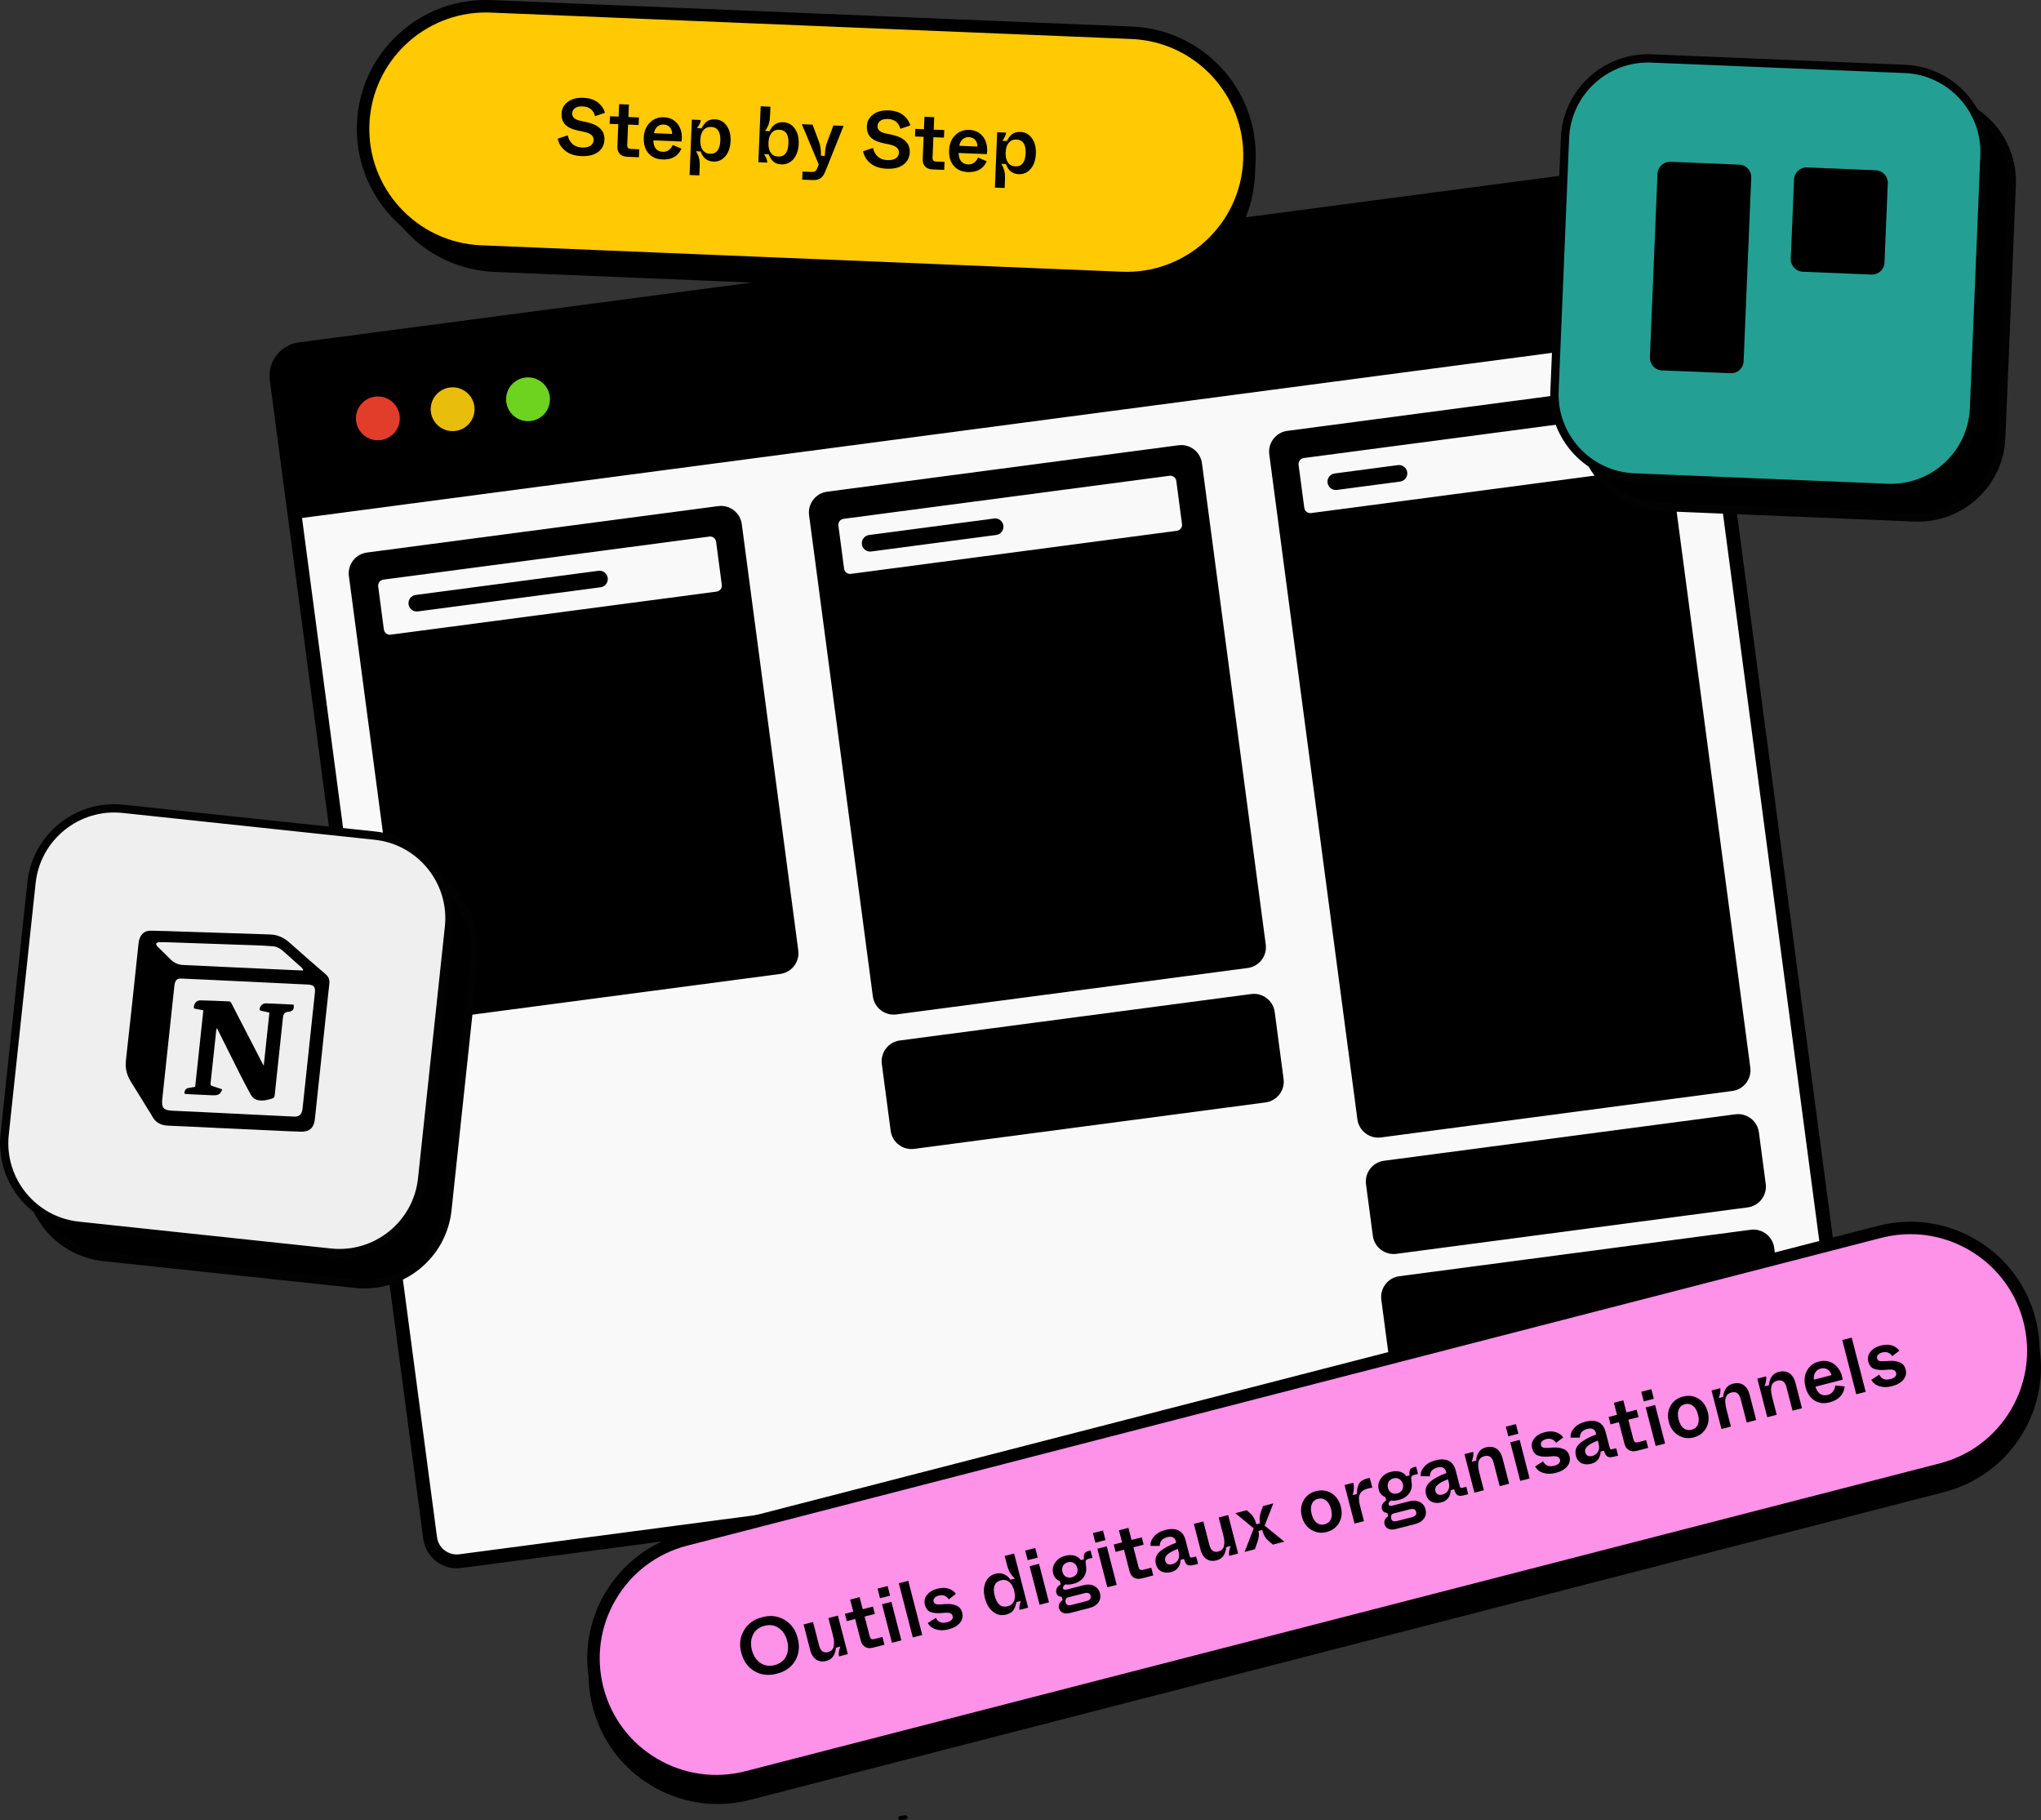 <svg width="443" height="395" viewBox="0 0 443 395" fill="none" xmlns="http://www.w3.org/2000/svg">
<rect x="0" y="0" width="443" height="395" fill="#333333" stroke="none"/>
<g clip-path="url(#clip0_193_412)">
<path d="M359.73 36.84L65.07 75.787C61.879 76.209 59.634 79.134 60.056 82.321L93.388 333.786C93.81 336.973 96.74 339.214 99.931 338.792L394.591 299.845C397.783 299.424 400.027 296.498 399.605 293.311L366.273 41.846C365.851 38.659 362.921 36.418 359.73 36.84Z" fill="#F9F9F9"/>
<path d="M99.136 340.355C95.514 340.355 92.356 337.67 91.869 333.991L58.562 82.525C58.306 80.585 58.821 78.663 60.012 77.11C61.203 75.558 62.929 74.56 64.872 74.305L359.531 35.383C363.54 34.858 367.233 37.681 367.763 41.685L401.073 293.15C401.602 297.154 398.772 300.842 394.766 301.371L100.104 340.292C99.779 340.335 99.457 340.355 99.139 340.355H99.136ZM360.496 38.324C360.307 38.324 360.117 38.336 359.925 38.36L65.263 77.284C64.117 77.435 63.101 78.023 62.397 78.939C61.693 79.855 61.389 80.991 61.543 82.132L94.853 333.598C95.165 335.958 97.346 337.631 99.707 337.313L394.369 298.391C396.733 298.079 398.402 295.905 398.089 293.544L364.779 42.078C364.491 39.91 362.629 38.324 360.493 38.324H360.496Z" fill="black"/>
<path d="M64.063 112.608L370.283 72.158L366.274 41.88C366.274 41.88 369.17 35.513 352.273 37.744C342.276 39.066 246.596 51.686 168.041 61.589C113.855 68.418 66.286 74.425 65.052 75.684C59.142 81.724 59.347 79.297 60.607 88.806L64.063 112.608Z" fill="black"/>
<path d="M82.013 95.548C84.643 95.548 86.774 93.42 86.774 90.794C86.774 88.168 84.643 86.04 82.013 86.04C79.384 86.04 77.252 88.168 77.252 90.794C77.252 93.42 79.384 95.548 82.013 95.548Z" fill="#E23C2B"/>
<path d="M98.243 93.563C100.872 93.563 103.004 91.434 103.004 88.809C103.004 86.183 100.872 84.054 98.243 84.054C95.613 84.054 93.481 86.183 93.481 88.809C93.481 91.434 95.613 93.563 98.243 93.563Z" fill="#E8BD0C"/>
<path d="M114.61 91.404C117.24 91.404 119.371 89.275 119.371 86.649C119.371 84.023 117.24 81.895 114.61 81.895C111.981 81.895 109.849 84.023 109.849 86.649C109.849 89.275 111.981 91.404 114.61 91.404Z" fill="#6DD31E"/>
<path d="M255.776 96.632L179.529 106.71C177.036 107.039 175.282 109.325 175.612 111.814L189.454 216.24C189.784 218.73 192.072 220.481 194.566 220.151L270.813 210.073C273.306 209.744 275.059 207.458 274.729 204.968L260.888 100.543C260.558 98.053 258.269 96.302 255.776 96.632Z" fill="black"/>
<path d="M271.564 215.728L195.317 225.806C192.824 226.136 191.07 228.421 191.4 230.911L193.323 245.417C193.653 247.907 195.942 249.658 198.435 249.328L274.682 239.25C277.175 238.921 278.929 236.635 278.599 234.146L276.676 219.639C276.346 217.15 274.057 215.399 271.564 215.728Z" fill="black"/>
<path d="M376.658 241.829L300.411 251.908C297.918 252.237 296.164 254.522 296.494 257.012L297.976 268.195C298.306 270.685 300.595 272.436 303.088 272.107L379.335 262.029C381.828 261.699 383.582 259.414 383.252 256.924L381.77 245.741C381.44 243.251 379.151 241.5 376.658 241.829Z" fill="black"/>
<path d="M379.979 266.887L303.732 276.965C301.238 277.295 299.485 279.58 299.815 282.07L301.297 293.253C301.627 295.743 303.916 297.494 306.409 297.164L382.656 287.086C385.149 286.757 386.903 284.471 386.573 281.982L385.09 270.798C384.76 268.309 382.472 266.558 379.979 266.887Z" fill="black"/>
<path d="M355.661 83.429L279.414 93.507C276.921 93.837 275.167 96.122 275.497 98.612L294.627 242.936C294.957 245.425 297.246 247.176 299.739 246.847L375.986 236.769C378.48 236.439 380.233 234.154 379.903 231.664L360.773 87.34C360.443 84.851 358.154 83.1 355.661 83.429Z" fill="black"/>
<path d="M253.653 101.742L182.91 111.092C181.367 111.296 180.281 112.71 180.486 114.251L181.724 123.598C181.929 125.138 183.345 126.222 184.888 126.018L255.631 116.668C257.174 116.464 258.259 115.049 258.055 113.508L256.816 104.162C256.612 102.621 255.196 101.538 253.653 101.742Z" fill="#F9F9F9"/>
<path d="M184.502 127.559C183.558 127.559 182.644 127.253 181.883 126.667C180.965 125.967 180.379 124.949 180.225 123.808L178.989 114.464C178.839 113.32 179.143 112.187 179.843 111.271C180.544 110.355 181.564 109.77 182.707 109.616L253.447 100.273C254.593 100.123 255.727 100.423 256.644 101.126C257.562 101.826 258.148 102.844 258.302 103.985L259.538 113.329C259.688 114.473 259.384 115.605 258.684 116.521C257.983 117.437 256.963 118.023 255.82 118.176L185.08 127.52C184.887 127.544 184.695 127.559 184.502 127.559ZM254.019 103.24C253.962 103.24 253.901 103.243 253.844 103.252L183.104 112.596C182.755 112.641 182.445 112.821 182.232 113.097C182.018 113.377 181.925 113.722 181.973 114.068L183.209 123.411C183.254 123.76 183.435 124.069 183.714 124.282C183.994 124.495 184.337 124.589 184.686 124.541L255.426 115.197C255.775 115.152 256.085 114.972 256.298 114.695C256.512 114.416 256.605 114.071 256.557 113.725L255.318 104.381C255.273 104.033 255.092 103.724 254.813 103.51C254.581 103.333 254.301 103.24 254.016 103.24H254.019Z" fill="black"/>
<path d="M353.539 88.539L282.796 97.889C281.253 98.093 280.168 99.508 280.372 101.049L281.611 110.395C281.815 111.936 283.231 113.019 284.774 112.815L355.517 103.465C357.06 103.261 358.145 101.847 357.941 100.306L356.702 90.959C356.498 89.419 355.082 88.335 353.539 88.539Z" fill="#F9F9F9"/>
<path d="M284.396 114.365C282.261 114.365 280.399 112.782 280.113 110.614L278.877 101.27C278.564 98.909 280.234 96.738 282.595 96.425L353.335 87.082C355.699 86.769 357.877 88.436 358.189 90.797L359.426 100.141C359.738 102.501 358.069 104.673 355.708 104.985L284.968 114.329C284.775 114.353 284.586 114.365 284.396 114.365ZM353.903 90.046C353.846 90.046 353.789 90.049 353.729 90.058L282.989 99.402C282.27 99.498 281.761 100.159 281.858 100.876L283.097 110.22C283.193 110.938 283.855 111.446 284.574 111.349L355.314 102.006C356.033 101.91 356.541 101.249 356.445 100.531L355.209 91.187C355.122 90.527 354.556 90.046 353.906 90.046H353.903Z" fill="black"/>
<path d="M155.892 109.835L79.645 119.913C77.151 120.243 75.398 122.528 75.728 125.018L87.991 217.534C88.321 220.023 90.609 221.774 93.103 221.445L169.35 211.367C171.843 211.037 173.596 208.752 173.266 206.262L161.004 113.746C160.674 111.257 158.385 109.506 155.892 109.835Z" fill="black"/>
<path d="M153.77 114.941L83.027 124.292C81.484 124.496 80.398 125.91 80.603 127.451L81.842 136.797C82.046 138.338 83.462 139.422 85.005 139.218L155.748 129.867C157.291 129.664 158.376 128.249 158.172 126.708L156.933 117.362C156.729 115.821 155.313 114.738 153.77 114.941Z" fill="#F9F9F9"/>
<path d="M84.624 140.753C82.488 140.753 80.626 139.17 80.341 137.002L79.105 127.658C78.792 125.297 80.461 123.126 82.822 122.814L153.562 113.47C155.927 113.158 158.104 114.824 158.414 117.182L159.653 126.526C159.966 128.887 158.297 131.058 155.936 131.37L85.195 140.714C85.003 140.738 84.813 140.75 84.627 140.75L84.624 140.753ZM154.131 116.434C154.074 116.434 154.017 116.437 153.957 116.446L83.216 125.79C82.497 125.886 81.989 126.547 82.085 127.265L83.321 136.608C83.418 137.326 84.079 137.834 84.798 137.738L155.539 128.394C156.257 128.298 156.766 127.637 156.669 126.919L155.433 117.576C155.346 116.915 154.781 116.434 154.131 116.434Z" fill="black"/>
<path d="M196.548 393.946C196.169 393.997 195.79 394.045 195.414 394.096C195.351 394.096 195.294 394.108 195.24 394.135C195.183 394.153 195.135 394.183 195.096 394.228C195.017 394.306 194.957 394.435 194.963 394.547C194.969 394.658 195.005 394.784 195.096 394.865C195.177 394.94 195.3 395.012 195.414 394.997C195.793 394.946 196.172 394.898 196.548 394.847C196.612 394.847 196.669 394.835 196.723 394.808C196.78 394.79 196.828 394.76 196.867 394.715C196.945 394.637 197.006 394.507 197 394.396C196.993 394.285 196.957 394.159 196.867 394.078C196.786 394.003 196.663 393.931 196.548 393.946Z" fill="black"/>
<path d="M129.883 123.876L90.227 129.118C89.239 129.249 88.543 130.154 88.674 131.141C88.805 132.128 89.712 132.822 90.7 132.691L130.356 127.449C131.344 127.319 132.039 126.413 131.908 125.426C131.778 124.44 130.871 123.746 129.883 123.876Z" fill="black"/>
<path d="M215.756 112.526L188.623 116.112C187.635 116.243 186.94 117.149 187.071 118.135C187.202 119.122 188.109 119.816 189.097 119.685L216.23 116.099C217.218 115.968 217.913 115.063 217.782 114.076C217.651 113.089 216.744 112.395 215.756 112.526Z" fill="black"/>
<path d="M303.413 100.939L289.698 102.752C288.71 102.882 288.015 103.788 288.145 104.775C288.276 105.761 289.183 106.455 290.171 106.325L303.887 104.512C304.875 104.381 305.57 103.475 305.439 102.489C305.308 101.502 304.401 100.808 303.413 100.939Z" fill="black"/>
<path d="M419.355 21.383L364.362 19.11C354.404 18.698 345.997 26.426 345.585 36.37L343.309 91.286C342.897 101.23 350.635 109.625 360.593 110.036L415.586 112.309C425.544 112.721 433.951 104.993 434.363 95.049L436.639 40.133C437.051 30.189 429.313 21.794 419.355 21.383Z" fill="black"/>
<path d="M415.555 113.187L360.563 110.917C350.123 110.487 341.981 101.654 342.414 91.229L344.688 36.315C345.118 25.89 353.964 17.759 364.404 18.192L419.396 20.462C429.835 20.892 437.977 29.725 437.544 40.15L435.27 95.065C434.84 105.49 425.995 113.62 415.555 113.187ZM364.325 19.991C354.881 19.6 346.878 26.956 346.487 36.39L344.213 91.304C343.822 100.735 351.188 108.727 360.635 109.118L415.627 111.388C425.071 111.779 433.075 104.423 433.466 94.99L435.74 40.075C436.131 30.644 428.765 22.652 419.318 22.261L364.325 19.991Z" fill="#020202"/>
<path d="M413.447 14.975L358.454 12.702C348.496 12.291 340.089 20.018 339.677 29.962L337.401 84.878C336.989 94.822 344.727 103.217 354.685 103.629L409.679 105.902C419.637 106.313 428.043 98.585 428.456 88.641L430.732 33.726C431.144 23.782 423.405 15.387 413.447 14.975Z" fill="#23A093"/>
<path d="M409.648 106.781L354.656 104.511C344.216 104.081 336.074 95.248 336.507 84.823L338.781 29.908C339.211 19.483 348.057 11.353 358.496 11.786L413.489 14.056C423.928 14.486 432.07 23.319 431.637 33.744L429.363 88.658C428.933 99.083 420.087 107.214 409.648 106.781ZM358.418 13.585C348.974 13.194 340.971 20.549 340.58 29.983L338.306 84.898C337.915 94.329 345.281 102.321 354.728 102.712L409.72 104.982C419.164 105.373 427.168 98.017 427.559 88.583L429.832 33.669C430.223 24.238 422.858 16.246 413.41 15.855L358.418 13.585Z" fill="#020202"/>
<path d="M377.506 35.729L362.588 35.112C361.09 35.05 359.826 36.213 359.764 37.709L358.112 77.56C358.05 79.056 359.214 80.319 360.712 80.38L375.63 80.997C377.128 81.059 378.392 79.896 378.454 78.4L380.106 38.549C380.168 37.053 379.004 35.791 377.506 35.729Z" fill="black"/>
<path d="M407.144 36.953L392.227 36.337C390.729 36.275 389.464 37.437 389.402 38.933L388.689 56.15C388.627 57.646 389.791 58.909 391.289 58.971L406.206 59.588C407.704 59.65 408.969 58.487 409.031 56.991L409.745 39.774C409.807 38.278 408.642 37.015 407.144 36.953Z" fill="black"/>
<path d="M86.917 188.124L32.186 182.303C22.276 181.249 13.386 188.417 12.33 198.313L6.501 252.967C5.445 262.864 12.623 271.741 22.534 272.795L77.264 278.617C87.175 279.671 96.065 272.503 97.12 262.606L102.95 207.952C104.006 198.056 96.828 189.178 86.917 188.124Z" fill="black"/>
<path d="M77.15 279.515L22.419 273.691C12.031 272.586 4.478 263.245 5.585 252.871L11.417 198.218C12.524 187.844 21.878 180.302 32.266 181.408L86.997 187.231C97.385 188.337 104.938 197.677 103.831 208.051L97.999 262.705C96.892 273.078 87.538 280.62 77.15 279.515ZM32.077 183.201C22.678 182.2 14.214 189.024 13.213 198.41L7.381 253.064C6.379 262.449 13.213 270.901 22.612 271.901L77.342 277.725C86.741 278.725 95.205 271.901 96.206 262.515L102.038 207.862C103.04 198.476 96.206 190.024 86.807 189.024L32.077 183.201Z" fill="#020202"/>
<path d="M81.438 181.351L26.707 175.53C16.796 174.475 7.906 181.644 6.851 191.54L1.021 246.194C-0.035 256.09 7.144 264.968 17.054 266.022L71.785 271.843C81.695 272.897 90.585 265.729 91.641 255.833L97.471 201.179C98.526 191.282 91.348 182.405 81.438 181.351Z" fill="#EFEFEF"/>
<path d="M71.673 272.742L16.942 266.918C6.554 265.813 -0.999 256.472 0.108 246.099L5.94 191.445C7.047 181.071 16.401 173.53 26.789 174.635L81.52 180.459C91.908 181.564 99.461 190.904 98.354 201.278L92.522 255.932C91.415 266.306 82.061 273.847 71.673 272.742ZM26.6 176.425C17.201 175.425 8.737 182.249 7.736 191.634L1.901 246.288C0.899 255.674 7.733 264.125 17.132 265.125L71.862 270.949C81.261 271.949 89.725 265.125 90.726 255.74L96.558 201.086C97.56 191.7 90.726 183.249 81.327 182.249L26.597 176.425H26.6Z" fill="#020202"/>
<path d="M69.916 228.138C69.402 232.947 68.891 237.755 68.376 242.567C68.361 242.711 68.346 242.855 68.328 242.999C68.103 244.777 67.152 245.642 65.357 245.597C63.363 245.549 61.371 245.438 59.38 245.348C55.332 245.165 51.284 244.978 47.233 244.789C43.65 244.621 40.068 244.429 36.483 244.291C34.871 244.227 33.686 243.576 32.958 242.116C32.745 241.687 32.456 241.296 32.2 240.885C30.943 238.848 29.698 236.803 28.422 234.779C27.52 233.343 27.135 231.853 27.334 230.117C28.29 221.687 29.159 213.25 30.062 204.813C30.095 204.495 30.149 204.177 30.239 203.87C30.597 202.654 31.451 201.963 32.714 201.981C34.805 202.008 36.895 202.092 38.982 202.158C42.309 202.263 45.638 202.375 48.965 202.483C52.165 202.588 55.362 202.708 58.562 202.795C60.235 202.84 61.615 203.459 62.857 204.582C65.435 206.907 68.07 209.165 70.689 211.439C71.339 212.004 71.583 212.649 71.483 213.526C70.936 218.395 70.431 223.269 69.91 228.144L69.916 228.138ZM67.002 228.072C67.453 223.852 67.904 219.635 68.352 215.415C68.482 214.196 68.1 213.734 66.903 213.673C63.994 213.526 61.086 213.391 58.177 213.253C53.937 213.049 49.693 212.845 45.452 212.643C43.428 212.547 41.404 212.451 39.376 212.367C38.525 212.331 38.128 212.64 37.927 213.46C37.876 213.661 37.855 213.872 37.834 214.079C36.961 222.227 36.092 230.379 35.223 238.527C35.021 240.428 35.475 240.957 37.4 241.047C39.328 241.137 41.256 241.221 43.187 241.314C50.048 241.648 56.911 241.987 63.772 242.323C64.873 242.377 65.423 241.951 65.627 240.873C65.663 240.683 65.678 240.491 65.7 240.299C66.136 236.223 66.569 232.151 67.005 228.075L67.002 228.072ZM65.715 210.616C65.751 210.565 65.784 210.514 65.82 210.463C65.681 210.286 65.564 210.081 65.399 209.931C64.136 208.79 62.866 207.655 61.594 206.522C60.935 205.934 60.199 205.45 59.305 205.369C58.012 205.249 56.71 205.195 55.407 205.15C49.395 204.933 43.383 204.729 37.37 204.525C36.408 204.492 35.442 204.462 34.477 204.474C34.272 204.474 33.96 204.63 33.896 204.792C33.839 204.936 34.008 205.237 34.158 205.387C35.072 206.312 36.035 207.192 36.937 208.129C37.728 208.949 38.649 209.379 39.791 209.427C42.733 209.547 45.675 209.7 48.613 209.838C53.29 210.057 57.967 210.271 62.644 210.487C63.666 210.535 64.692 210.574 65.715 210.619V210.616Z" fill="black"/>
<path d="M42.363 235.863C42.956 230.313 43.542 224.804 44.135 219.263C43.443 219.128 42.766 218.993 42.096 218.863C41.963 217.929 42.595 217.079 43.494 217.097C45.599 217.139 47.708 217.233 49.81 217.332C49.949 217.338 50.123 217.53 50.198 217.677C51.723 220.614 53.236 223.555 54.752 226.495C55.504 227.952 56.253 229.408 57.005 230.865C57.062 230.976 57.128 231.081 57.245 231.286C57.66 227.393 58.063 223.609 58.475 219.764C57.904 219.635 57.317 219.476 56.722 219.374C56.346 219.308 56.28 219.137 56.376 218.806C56.553 218.206 57.08 217.728 57.72 217.749C59.727 217.815 61.733 217.926 63.727 218.019C63.889 219.053 63.567 219.476 62.59 219.572C61.888 219.642 61.499 220.032 61.423 220.741C60.818 226.399 60.211 232.055 59.621 237.713C59.579 238.115 59.426 238.302 59.056 238.413C58.033 238.725 57.017 238.995 55.934 238.737C55.242 238.572 54.746 238.145 54.421 237.554C53.633 236.118 52.872 234.671 52.132 233.211C50.481 229.943 48.854 226.663 47.215 223.39C47.178 223.321 47.136 223.254 47.049 223.113C47.004 223.293 46.959 223.402 46.947 223.513C46.532 227.381 46.126 231.247 45.699 235.112C45.66 235.46 45.774 235.596 46.084 235.692C46.803 235.914 47.509 236.166 48.216 236.407C48.024 237.19 47.545 237.638 46.751 237.689C46.129 237.728 45.5 237.674 44.875 237.647C43.395 237.581 41.918 237.491 40.438 237.437C39.999 237.422 39.954 237.22 40.062 236.884C40.201 236.455 40.459 236.166 40.941 236.106C41.401 236.046 41.858 235.953 42.348 235.869L42.363 235.863Z" fill="black"/>
<path d="M408.303 270.945L149.123 337.735C134.863 341.41 126.286 355.933 129.966 370.173C133.646 384.413 148.189 392.977 162.449 389.303L421.629 322.513C435.889 318.838 444.466 304.316 440.786 290.076C437.106 275.836 422.563 267.271 408.303 270.945Z" fill="black"/>
<path d="M155.74 391.507C150.795 391.507 145.926 390.191 141.556 387.618C135.11 383.821 130.53 377.745 128.659 370.51C126.788 363.275 127.853 355.742 131.655 349.306C135.456 342.869 141.541 338.295 148.789 336.427L407.966 269.634C422.927 265.78 438.239 274.796 442.098 289.733C443.968 296.968 442.904 304.5 439.102 310.937C435.3 317.373 429.216 321.947 421.967 323.816L421.63 322.506L421.967 323.816L162.79 390.609C160.456 391.21 158.089 391.507 155.74 391.507ZM414.962 271.442C412.875 271.442 410.755 271.703 408.64 272.247L149.463 339.04C142.915 340.728 137.42 344.861 133.986 350.675C130.551 356.49 129.591 363.293 131.279 369.831C132.969 376.37 137.108 381.857 142.93 385.287C148.753 388.717 155.569 389.678 162.113 387.99L421.29 321.197C427.838 319.509 433.333 315.379 436.768 309.561C440.203 303.747 441.162 296.944 439.475 290.405C436.533 279.019 426.226 271.442 414.962 271.442Z" fill="black"/>
<path d="M408.003 267.342L148.823 334.131C134.563 337.806 125.986 352.329 129.666 366.569C133.346 380.809 147.889 389.373 162.149 385.699L421.329 318.909C435.589 315.234 444.166 300.712 440.486 286.472C436.806 272.232 422.263 263.667 408.003 267.342Z" fill="#FE91E8"/>
<path d="M155.439 387.903C150.495 387.903 145.625 386.587 141.255 384.013C134.81 380.217 130.229 374.141 128.358 366.906C126.487 359.671 127.552 352.138 131.354 345.702C135.156 339.265 141.24 334.691 148.489 332.823L407.666 266.029C422.626 262.173 437.938 271.192 441.797 286.128C443.668 293.364 442.603 300.896 438.801 307.333C434.999 313.769 428.915 318.343 421.666 320.211L421.329 318.902L421.666 320.211L162.489 387.005C160.155 387.606 157.788 387.903 155.439 387.903ZM414.662 267.837C412.574 267.837 410.454 268.099 408.339 268.642L149.162 335.436C142.615 337.124 137.12 341.256 133.685 347.071C130.25 352.886 129.291 359.689 130.978 366.227C132.668 372.766 136.807 378.253 142.63 381.683C148.452 385.113 155.268 386.071 161.813 384.386L420.99 317.592C427.537 315.904 433.032 311.775 436.467 305.957C439.902 300.142 440.861 293.34 439.174 286.801C436.233 275.415 425.925 267.837 414.662 267.837Z" fill="black"/>
<path d="M160.901 358.694C160.42 356.931 160.609 355.313 161.467 353.838C162.324 352.363 163.653 351.405 165.452 350.967C167.241 350.483 168.859 350.678 170.315 351.558C171.768 352.438 172.712 353.766 173.148 355.541C173.615 357.343 173.437 358.959 172.613 360.382C171.792 361.806 170.46 362.755 168.622 363.23C166.793 363.701 165.166 363.515 163.74 362.668C162.315 361.824 161.367 360.499 160.901 358.697V358.694ZM170.86 356.129C170.532 354.865 169.921 353.922 169.025 353.306C168.132 352.688 167.1 352.531 165.933 352.832C164.766 353.132 163.939 353.769 163.449 354.745C162.958 355.721 162.877 356.838 163.205 358.106C163.527 359.349 164.137 360.277 165.04 360.893C165.939 361.509 166.974 361.668 168.141 361.364C169.308 361.064 170.132 360.427 170.616 359.454C171.1 358.481 171.181 357.373 170.86 356.129Z" fill="black"/>
<path d="M175.858 358.118L174.417 352.54L176.469 352.012L177.783 357.103C178.096 358.313 178.733 358.794 179.699 358.544C180.415 358.358 180.836 357.947 180.956 357.307C181.092 356.676 181.049 355.934 180.83 355.081L179.813 351.15L181.864 350.621L184.027 358.986L182.108 359.481C181.97 358.944 182.066 358.232 182.4 357.346L181.44 357.592C181.302 359.181 180.604 360.136 179.347 360.46C178.496 360.68 177.759 360.581 177.142 360.16C176.526 359.74 176.096 359.058 175.852 358.118H175.858Z" fill="black"/>
<path d="M186.809 355.994L185.612 351.357L183.795 351.826L183.383 350.231L185.2 349.762L184.523 347.143L186.574 346.615L187.251 349.234L189.471 348.663L189.883 350.258L187.663 350.828L188.779 355.144C188.911 355.661 189.236 355.85 189.754 355.718L191.537 355.259L191.97 356.937L189.48 357.58C188.806 357.754 188.238 357.7 187.772 357.421C187.305 357.142 186.983 356.664 186.809 355.994Z" fill="black"/>
<path d="M191.011 346.849L190.473 344.765L192.659 344.2L193.198 346.281L191.011 346.846V346.849ZM193.601 356.52L191.438 348.155L193.474 347.63L195.637 355.994L193.601 356.52Z" fill="black"/>
<path d="M198.124 355.355L195.086 343.596L197.138 343.068L200.175 354.826L198.124 355.355Z" fill="black"/>
<path d="M201.387 352.219L203.129 351.108C203.586 352.042 204.386 352.36 205.529 352.066C206.001 351.946 206.344 351.766 206.567 351.528C206.786 351.291 206.858 351.024 206.78 350.72C206.711 350.45 206.561 350.258 206.332 350.138C206.103 350.018 205.748 349.972 205.264 349.999L204.1 350.084C203.132 350.129 202.377 350.027 201.838 349.771C201.3 349.516 200.933 349.011 200.741 348.264C200.542 347.492 200.696 346.783 201.204 346.137C201.712 345.491 202.467 345.041 203.466 344.783C204.395 344.542 205.207 344.539 205.902 344.774C206.597 345.008 207.123 345.38 207.484 345.897L205.941 347.083C205.409 346.314 204.687 346.044 203.778 346.278C203.342 346.392 203.023 346.567 202.828 346.801C202.632 347.038 202.569 347.293 202.642 347.576C202.705 347.822 202.846 347.993 203.06 348.086C203.273 348.179 203.643 348.212 204.163 348.188L205.309 348.107C206.13 348.05 206.876 348.158 207.544 348.426C208.209 348.684 208.642 349.201 208.84 349.972C209.051 350.789 208.888 351.528 208.353 352.186C207.818 352.844 206.979 353.321 205.833 353.616C204.879 353.862 203.992 353.859 203.168 353.616C202.344 353.369 201.748 352.904 201.381 352.222L201.387 352.219Z" fill="black"/>
<path d="M213.776 346.843C213.436 345.533 213.482 344.386 213.912 343.404C214.339 342.422 215.058 341.8 216.068 341.542C217.37 341.205 218.456 341.638 219.328 342.833L220.303 342.581C219.885 342.212 219.536 341.806 219.262 341.362C218.986 340.92 218.739 340.277 218.522 339.436L218.065 337.673L220.116 337.145L223.154 348.903L221.286 349.384C221.172 348.936 221.268 348.291 221.575 347.447L220.616 347.693C220.486 348.396 220.267 348.972 219.96 349.429C219.653 349.885 219.118 350.21 218.357 350.408C217.346 350.669 216.417 350.468 215.566 349.81C214.715 349.153 214.116 348.161 213.776 346.84V346.843ZM220.119 345.209C219.885 344.302 219.512 343.656 219.001 343.275C218.489 342.893 217.915 342.785 217.274 342.95C215.873 343.311 215.412 344.428 215.897 346.296C216.384 348.188 217.331 348.954 218.733 348.594C219.371 348.429 219.822 348.053 220.083 347.468C220.345 346.879 220.357 346.128 220.119 345.209Z" fill="black"/>
<path d="M223.055 338.592L222.517 336.508L224.703 335.943L225.242 338.028L223.055 338.592ZM225.645 348.264L223.482 339.899L225.518 339.373L227.681 347.738L225.645 348.264Z" fill="black"/>
<path d="M229.858 349.02C229.681 348.336 229.942 347.75 230.64 347.26L230.457 346.555C229.81 346.506 229.419 346.218 229.284 345.693C229.1 344.987 229.413 344.365 230.216 343.821L230.038 343.134C229.275 342.818 228.793 342.272 228.595 341.5C228.378 340.659 228.52 339.869 229.022 339.124C229.524 338.379 230.249 337.884 231.202 337.64C231.942 337.448 232.61 337.439 233.206 337.607C233.798 337.775 234.264 338.1 234.604 338.571L235.278 338.397C235.2 337.869 235.236 337.466 235.377 337.19C235.521 336.914 235.801 336.721 236.216 336.616L236.703 336.49L237.116 338.085L236.291 338.298C235.979 338.379 235.777 338.499 235.693 338.658C235.609 338.818 235.606 339.121 235.684 339.566L235.714 339.827C235.873 340.764 235.702 341.587 235.203 342.287C234.703 342.986 233.963 343.467 232.989 343.716C232.273 343.903 231.69 343.945 231.248 343.842C230.829 344.119 230.658 344.407 230.736 344.707C230.811 344.999 231.118 345.074 231.657 344.936L235.272 344.005C236.102 343.791 236.839 343.848 237.488 344.176C238.135 344.506 238.55 345.023 238.734 345.729C238.932 346.5 238.827 347.176 238.415 347.756C238.003 348.333 237.38 348.729 236.55 348.945L232.327 350.033C231.633 350.213 231.076 350.198 230.655 349.987C230.237 349.777 229.972 349.456 229.858 349.02ZM233.681 341.56C233.9 341.187 233.948 340.758 233.825 340.277C233.702 339.797 233.452 339.439 233.073 339.208C232.697 338.977 232.267 338.923 231.783 339.046C231.302 339.169 230.95 339.424 230.733 339.809C230.517 340.193 230.469 340.626 230.595 341.109C230.718 341.59 230.965 341.941 231.335 342.164C231.705 342.386 232.135 342.431 232.628 342.305C233.112 342.182 233.461 341.932 233.684 341.557L233.681 341.56ZM232.529 348.315L235.792 347.474C236.553 347.278 236.86 346.888 236.709 346.305C236.565 345.744 236.111 345.563 235.347 345.759L231.578 346.729C231.281 347.008 231.184 347.35 231.287 347.753C231.428 348.303 231.84 348.489 232.526 348.312L232.529 348.315Z" fill="black"/>
<path d="M237.756 334.802L237.218 332.718L239.404 332.153L239.943 334.234L237.756 334.799V334.802ZM240.346 344.473L238.183 336.109L240.219 335.583L242.382 343.948L240.346 344.473Z" fill="black"/>
<path d="M245.158 340.959L243.961 336.322L242.144 336.79L241.732 335.196L243.549 334.727L242.872 332.108L244.924 331.579L245.6 334.198L247.82 333.628L248.232 335.223L246.012 335.796L247.128 340.112C247.261 340.629 247.585 340.818 248.103 340.686L249.886 340.226L250.319 341.905L247.829 342.548C247.155 342.722 246.587 342.668 246.121 342.389C245.654 342.109 245.333 341.635 245.158 340.962V340.959Z" fill="black"/>
<path d="M250.891 339.463C250.614 338.388 250.891 337.487 251.718 336.76C252.533 336.024 253.727 335.373 255.3 334.799L255.225 334.514C254.999 333.64 254.377 333.336 253.357 333.598C252.268 333.877 251.727 334.514 251.733 335.502L249.739 335.496C249.655 334.802 249.898 334.12 250.467 333.454C251.035 332.787 251.865 332.315 252.951 332.033C254.106 331.736 255.056 331.775 255.805 332.147C256.554 332.522 257.06 333.219 257.324 334.237L258.196 337.613C258.251 337.827 258.317 337.956 258.395 338.001C258.473 338.046 258.618 338.043 258.831 337.986L259.622 337.782L260.037 339.394L259.162 339.62C258.488 339.794 258.007 339.785 257.712 339.599C257.417 339.412 257.174 338.986 256.978 338.319L256.253 338.505C256.232 339.169 256.052 339.734 255.706 340.205C255.36 340.677 254.858 340.998 254.196 341.166C253.387 341.374 252.683 341.326 252.079 341.022C251.474 340.719 251.077 340.196 250.885 339.457L250.891 339.463ZM255.82 336.814L255.646 336.142C254.62 336.526 253.877 336.923 253.417 337.334C252.954 337.745 252.792 338.208 252.924 338.725C253.011 339.061 253.189 339.292 253.453 339.421C253.721 339.551 254.055 339.563 254.458 339.457C255.008 339.316 255.417 339.01 255.685 338.541C255.953 338.073 255.998 337.496 255.82 336.814Z" fill="black"/>
<path d="M260.567 336.289L259.126 330.711L261.177 330.183L262.492 335.274C262.804 336.484 263.442 336.965 264.407 336.715C265.123 336.529 265.544 336.118 265.665 335.478C265.8 334.847 265.758 334.105 265.538 333.252L264.522 329.321L266.573 328.792L268.735 337.157L266.817 337.652C266.678 337.115 266.774 336.403 267.108 335.517L266.149 335.763C266.011 337.352 265.31 338.307 264.056 338.631C263.204 338.851 262.467 338.752 261.851 338.331C261.234 337.911 260.804 337.229 260.561 336.289H260.567Z" fill="black"/>
<path d="M270.149 336.793L272.11 331.685L268.137 328.39L270.591 327.756L271.478 328.549C272.02 329.017 272.423 329.768 272.687 330.799L273.496 330.591C273.301 329.828 273.379 328.954 273.734 327.969L274.143 326.843L276.381 326.266L274.489 331.09L278.763 334.574L276.272 335.217L275.184 334.262C274.627 333.772 274.221 333.03 273.963 332.033L273.154 332.24C273.325 332.949 273.229 333.808 272.871 334.82L272.372 336.22L270.152 336.793H270.149Z" fill="black"/>
<path d="M282.577 329.129C282.24 327.831 282.363 326.663 282.937 325.633C283.515 324.599 284.42 323.924 285.653 323.608C286.886 323.293 288.005 323.443 289.01 324.068C290.014 324.693 290.685 325.654 291.019 326.954C291.359 328.264 291.236 329.435 290.652 330.462C290.069 331.489 289.166 332.162 287.942 332.477C286.73 332.79 285.617 332.631 284.598 331.997C283.578 331.363 282.904 330.408 282.573 329.132L282.577 329.129ZM288.911 327.531C288.679 326.636 288.306 325.993 287.795 325.606C287.284 325.218 286.712 325.104 286.083 325.266C285.434 325.434 284.983 325.81 284.733 326.392C284.483 326.978 284.474 327.717 284.706 328.612C284.935 329.498 285.298 330.126 285.795 330.498C286.291 330.871 286.865 330.976 287.515 330.808C288.165 330.639 288.619 330.273 288.872 329.705C289.124 329.138 289.139 328.414 288.911 327.528V327.531Z" fill="black"/>
<path d="M294.003 330.645L291.84 322.281L293.741 321.791C293.943 322.575 293.895 323.467 293.588 324.464L294.547 324.218C294.511 323.296 294.656 322.56 294.974 322.013C295.293 321.467 295.862 321.085 296.68 320.875C296.893 320.821 297.104 320.782 297.317 320.764L297.859 322.863C297.588 322.884 297.281 322.942 296.932 323.032C296.036 323.263 295.447 323.662 295.17 324.23C294.89 324.798 294.89 325.612 295.164 326.678L296.054 330.12L294.003 330.648V330.645Z" fill="black"/>
<path d="M300.52 330.811C300.343 330.126 300.604 329.54 301.302 329.051L301.119 328.345C300.472 328.297 300.081 328.008 299.946 327.483C299.762 326.777 300.075 326.155 300.878 325.612L300.701 324.924C299.937 324.608 299.455 324.062 299.257 323.29C299.04 322.449 299.182 321.659 299.684 320.914C300.183 320.169 300.911 319.674 301.865 319.431C302.604 319.241 303.272 319.229 303.868 319.397C304.46 319.566 304.926 319.89 305.266 320.362L305.94 320.187C305.862 319.659 305.895 319.256 306.039 318.98C306.184 318.704 306.463 318.511 306.878 318.406L307.366 318.28L307.778 319.875L306.954 320.088C306.641 320.169 306.442 320.289 306.358 320.449C306.274 320.608 306.271 320.911 306.349 321.356L306.379 321.617C306.538 322.554 306.367 323.377 305.868 324.077C305.368 324.78 304.629 325.257 303.654 325.506C302.935 325.693 302.355 325.735 301.913 325.633C301.495 325.909 301.323 326.197 301.401 326.498C301.477 326.789 301.783 326.864 302.322 326.726L305.94 325.795C306.77 325.582 307.507 325.639 308.154 325.966C308.8 326.296 309.215 326.813 309.399 327.519C309.597 328.291 309.492 328.966 309.08 329.546C308.668 330.123 308.045 330.519 307.215 330.735L302.992 331.823C302.298 332.003 301.741 331.988 301.323 331.778C300.905 331.567 300.637 331.246 300.526 330.811H300.52ZM304.343 323.35C304.562 322.978 304.611 322.548 304.487 322.068C304.364 321.587 304.111 321.23 303.735 320.998C303.359 320.767 302.929 320.713 302.445 320.836C301.961 320.959 301.612 321.215 301.395 321.599C301.179 321.983 301.131 322.416 301.257 322.899C301.38 323.38 301.627 323.731 301.997 323.954C302.367 324.176 302.797 324.221 303.29 324.095C303.771 323.972 304.123 323.722 304.346 323.347L304.343 323.35ZM303.191 330.105L306.454 329.264C307.218 329.069 307.522 328.678 307.372 328.095C307.227 327.534 306.773 327.354 306.009 327.549L302.24 328.519C301.943 328.798 301.846 329.141 301.949 329.543C302.09 330.093 302.502 330.279 303.188 330.102L303.191 330.105Z" fill="black"/>
<path d="M309.525 324.35C309.248 323.275 309.525 322.374 310.352 321.647C311.167 320.911 312.361 320.256 313.934 319.683L313.859 319.397C313.634 318.523 313.011 318.22 311.991 318.481C310.903 318.761 310.361 319.397 310.367 320.386L308.373 320.38C308.289 319.686 308.533 319.004 309.101 318.337C309.669 317.671 310.5 317.199 311.585 316.917C312.74 316.619 313.691 316.658 314.44 317.031C315.189 317.406 315.694 318.103 315.959 319.121L316.831 322.497C316.885 322.71 316.951 322.839 317.029 322.884C317.107 322.93 317.252 322.927 317.465 322.869L318.256 322.665L318.671 324.278L317.796 324.503C317.122 324.677 316.641 324.672 316.347 324.482C316.052 324.296 315.808 323.87 315.613 323.203L314.891 323.389C314.87 324.05 314.689 324.617 314.343 325.089C313.998 325.561 313.495 325.882 312.834 326.05C312.024 326.257 311.321 326.209 310.716 325.906C310.112 325.603 309.715 325.08 309.522 324.341L309.525 324.35ZM314.455 321.701L314.28 321.028C313.255 321.413 312.512 321.809 312.052 322.221C311.588 322.632 311.426 323.095 311.558 323.611C311.646 323.948 311.823 324.179 312.088 324.308C312.355 324.437 312.689 324.449 313.092 324.344C313.643 324.203 314.052 323.897 314.316 323.428C314.584 322.96 314.629 322.383 314.452 321.701H314.455Z" fill="black"/>
<path d="M320.022 323.939L317.859 315.574L319.76 315.085C319.872 315.607 319.76 316.322 319.435 317.229L320.395 316.983C320.434 316.304 320.626 315.7 320.966 315.169C321.306 314.64 321.802 314.292 322.455 314.123C323.384 313.883 324.169 313.973 324.804 314.397C325.439 314.817 325.884 315.517 326.133 316.49L327.556 321.998L325.505 322.527L324.185 317.421C323.875 316.223 323.216 315.754 322.205 316.016C321.622 316.166 321.234 316.451 321.045 316.869C320.759 317.478 320.774 318.385 321.081 319.584L322.07 323.413L320.019 323.942L320.022 323.939Z" fill="black"/>
<path d="M327.376 311.709L326.837 309.624L329.024 309.06L329.562 311.141L327.376 311.706V311.709ZM329.965 321.38L327.803 313.015L329.839 312.49L332.002 320.854L329.965 321.38Z" fill="black"/>
<path d="M333.193 318.253L334.934 317.142C335.391 318.076 336.192 318.394 337.334 318.1C337.807 317.98 338.15 317.8 338.372 317.565C338.595 317.331 338.664 317.061 338.586 316.757C338.516 316.487 338.369 316.295 338.141 316.175C337.912 316.055 337.554 316.01 337.073 316.037L335.909 316.121C334.94 316.169 334.185 316.064 333.647 315.808C333.109 315.553 332.742 315.051 332.549 314.301C332.351 313.529 332.504 312.82 333.012 312.174C333.521 311.528 334.276 311.078 335.274 310.823C336.204 310.582 337.019 310.579 337.713 310.814C338.408 311.048 338.935 311.42 339.295 311.937L337.756 313.123C337.22 312.354 336.501 312.084 335.593 312.318C335.154 312.432 334.838 312.607 334.643 312.841C334.447 313.078 334.384 313.334 334.456 313.616C334.519 313.862 334.661 314.033 334.874 314.126C335.091 314.22 335.458 314.253 335.978 314.229L337.124 314.147C337.945 314.09 338.691 314.199 339.359 314.466C340.023 314.724 340.456 315.241 340.655 316.013C340.865 316.83 340.703 317.568 340.168 318.226C339.632 318.884 338.793 319.358 337.65 319.656C336.697 319.902 335.81 319.899 334.985 319.656C334.161 319.409 333.566 318.944 333.199 318.262L333.193 318.253Z" fill="black"/>
<path d="M342.056 315.968C341.78 314.892 342.056 313.991 342.883 313.264C343.698 312.529 344.893 311.874 346.466 311.303L346.39 311.018C346.165 310.144 345.542 309.841 344.523 310.102C343.434 310.381 342.892 311.018 342.898 312.006L340.907 312C340.823 311.306 341.067 310.624 341.635 309.958C342.204 309.291 343.034 308.819 344.12 308.537C345.274 308.24 346.225 308.279 346.974 308.651C347.723 309.027 348.228 309.723 348.493 310.742L349.365 314.117C349.419 314.331 349.485 314.46 349.563 314.505C349.642 314.55 349.786 314.547 350 314.49L350.791 314.286L351.206 315.898L350.33 316.124C349.657 316.298 349.175 316.289 348.881 316.103C348.586 315.916 348.342 315.49 348.147 314.823L347.422 315.009C347.401 315.673 347.22 316.238 346.875 316.709C346.529 317.181 346.026 317.502 345.365 317.673C344.556 317.881 343.852 317.833 343.247 317.529C342.643 317.226 342.246 316.703 342.053 315.965L342.056 315.968ZM346.986 313.318L346.811 312.646C345.786 313.03 345.043 313.427 344.583 313.838C344.12 314.25 343.957 314.712 344.089 315.229C344.177 315.565 344.354 315.796 344.619 315.925C344.887 316.055 345.22 316.067 345.623 315.962C346.174 315.82 346.583 315.514 346.851 315.045C347.118 314.577 347.163 314 346.986 313.318Z" fill="black"/>
<path d="M352.577 313.277L351.38 308.639L349.563 309.108L349.151 307.513L350.968 307.044L350.291 304.425L352.343 303.897L353.019 306.516L355.239 305.942L355.651 307.537L353.431 308.111L354.547 312.427C354.679 312.94 355.004 313.132 355.522 313L357.305 312.541L357.738 314.22L355.248 314.862C354.574 315.036 354.006 314.982 353.54 314.703C353.073 314.424 352.752 313.946 352.577 313.277Z" fill="black"/>
<path d="M356.779 304.131L356.24 302.047L358.427 301.482L358.965 303.566L356.779 304.131ZM359.368 313.802L357.206 305.438L359.242 304.912L361.404 313.276L359.368 313.802Z" fill="black"/>
<path d="M362.222 308.603C361.886 307.303 362.009 306.137 362.583 305.107C363.161 304.074 364.063 303.398 365.299 303.083C366.533 302.764 367.651 302.918 368.656 303.542C369.66 304.167 370.331 305.128 370.668 306.429C371.008 307.738 370.885 308.906 370.301 309.937C369.718 310.964 368.815 311.637 367.591 311.952C366.379 312.264 365.263 312.105 364.247 311.471C363.227 310.838 362.553 309.883 362.222 308.606V308.603ZM368.557 307.005C368.325 306.11 367.952 305.468 367.441 305.08C366.927 304.693 366.358 304.579 365.729 304.741C365.08 304.909 364.629 305.284 364.379 305.867C364.129 306.45 364.12 307.192 364.352 308.087C364.581 308.973 364.941 309.6 365.441 309.973C365.94 310.345 366.511 310.45 367.161 310.282C367.811 310.114 368.265 309.747 368.518 309.18C368.77 308.612 368.785 307.888 368.557 307.002V307.005Z" fill="black"/>
<path d="M373.646 310.12L371.483 301.755L373.384 301.266C373.496 301.785 373.384 302.5 373.059 303.41L374.019 303.164C374.058 302.485 374.247 301.881 374.59 301.35C374.93 300.821 375.426 300.47 376.079 300.305C377.009 300.064 377.793 300.154 378.428 300.578C379.063 300.998 379.508 301.698 379.758 302.671L381.18 308.18L379.129 308.708L377.809 303.602C377.499 302.404 376.84 301.936 375.829 302.194C375.246 302.344 374.858 302.629 374.669 303.05C374.383 303.659 374.398 304.564 374.705 305.765L375.694 309.594L373.643 310.123L373.646 310.12Z" fill="black"/>
<path d="M383.589 307.558L381.427 299.193L383.328 298.704C383.439 299.223 383.328 299.938 383.003 300.848L383.962 300.602C384.001 299.923 384.194 299.32 384.534 298.788C384.874 298.259 385.37 297.908 386.022 297.743C386.952 297.502 387.737 297.593 388.371 298.016C389.006 298.436 389.451 299.136 389.701 300.109L391.123 305.618L389.072 306.146L387.752 301.04C387.442 299.842 386.783 299.374 385.773 299.635C385.189 299.785 384.804 300.07 384.612 300.488C384.329 301.098 384.341 302.005 384.648 303.203L385.637 307.032L383.586 307.561L383.589 307.558Z" fill="black"/>
<path d="M391.875 300.962C391.538 299.653 391.647 298.488 392.2 297.466C392.754 296.445 393.617 295.784 394.784 295.484C395.972 295.178 397.03 295.334 397.954 295.947C398.877 296.562 399.503 297.502 399.831 298.767C399.876 298.947 399.921 299.163 399.963 299.413L394.041 300.938C394.275 301.701 394.624 302.23 395.096 302.521C395.566 302.812 396.104 302.879 396.709 302.722C397.629 302.485 398.182 301.806 398.369 300.683L400.396 300.896C400.164 302.686 399.07 303.837 397.106 304.341C395.86 304.663 394.766 304.524 393.821 303.924C392.877 303.326 392.227 302.338 391.872 300.959L391.875 300.962ZM393.716 299.413L397.536 298.427C397.349 297.842 397.045 297.424 396.627 297.175C396.212 296.923 395.728 296.869 395.178 297.013C394.663 297.145 394.269 297.427 394.005 297.854C393.74 298.28 393.641 298.803 393.716 299.416V299.413Z" fill="black"/>
<path d="M402.899 302.581L399.861 290.823L401.912 290.294L404.95 302.053L402.899 302.581Z" fill="black"/>
<path d="M406.162 299.449L407.903 298.337C408.36 299.271 409.16 299.59 410.303 299.295C410.775 299.175 411.118 298.995 411.341 298.758C411.56 298.521 411.633 298.253 411.554 297.95C411.485 297.683 411.335 297.487 411.106 297.367C410.878 297.247 410.52 297.202 410.039 297.229L408.875 297.313C407.906 297.358 407.151 297.256 406.613 297.001C406.075 296.746 405.708 296.244 405.515 295.493C405.317 294.721 405.47 294.012 405.978 293.367C406.487 292.721 407.241 292.27 408.24 292.012C409.172 291.772 409.984 291.769 410.679 292.003C411.374 292.237 411.9 292.61 412.261 293.126L410.721 294.313C410.186 293.544 409.467 293.274 408.559 293.508C408.123 293.622 407.804 293.796 407.608 294.03C407.413 294.268 407.35 294.523 407.422 294.805C407.485 295.052 407.626 295.223 407.84 295.316C408.054 295.409 408.423 295.442 408.944 295.418L410.09 295.337C410.911 295.28 411.657 295.388 412.324 295.655C412.989 295.914 413.422 296.43 413.621 297.202C413.831 298.019 413.669 298.758 413.133 299.416C412.598 300.073 411.759 300.551 410.613 300.845C409.66 301.092 408.772 301.089 407.948 300.845C407.124 300.599 406.529 300.133 406.162 299.452V299.449Z" fill="black"/>
<path d="M245.519 10.077L109.646 4.462C94.931 3.854 82.509 15.272 81.9 29.966C81.291 44.66 92.726 57.065 107.441 57.673L243.313 63.289C258.028 63.897 270.45 52.478 271.059 37.784C271.668 23.09 260.233 10.685 245.519 10.077Z" fill="black"/>
<path d="M244.431 64.649C244.04 64.649 243.652 64.64 243.258 64.625L107.386 59.017C99.909 58.708 92.997 55.513 87.929 50.013C82.861 44.514 80.239 37.375 80.549 29.908C80.858 22.442 84.061 15.54 89.566 10.479C95.07 5.418 102.222 2.799 109.699 3.109L245.57 8.716C261.006 9.353 273.046 22.412 272.408 37.828C271.785 52.852 259.349 64.652 244.428 64.652L244.431 64.649ZM108.52 5.785C102.156 5.785 96.113 8.133 91.4 12.464C86.425 17.038 83.532 23.271 83.252 30.016C82.973 36.762 85.343 43.214 89.92 48.181C94.498 53.149 100.742 56.038 107.497 56.318L243.369 61.925C250.124 62.201 256.585 59.837 261.559 55.266C266.534 50.692 269.427 44.46 269.707 37.714C270.285 23.787 259.406 11.99 245.462 11.416L109.591 5.806C109.233 5.791 108.875 5.785 108.52 5.785Z" fill="black"/>
<path d="M245.64 7.13L106.573 1.382C91.859 0.774 79.436 12.193 78.828 26.887C78.219 41.58 89.653 53.985 104.368 54.593L243.435 60.341C258.15 60.949 270.572 49.53 271.181 34.836C271.79 20.142 260.355 7.738 245.64 7.13Z" fill="#FFC903"/>
<path d="M244.566 61.703C244.172 61.703 243.778 61.694 243.381 61.679L104.312 55.939C88.876 55.302 76.837 42.243 77.474 26.827C77.784 19.36 80.987 12.458 86.491 7.397C91.998 2.334 99.151 -0.288 106.628 0.024L245.697 5.764C261.132 6.4 273.172 19.459 272.534 34.876C272.224 42.343 269.021 49.244 263.517 54.305C258.302 59.099 251.613 61.7 244.569 61.7L244.566 61.703ZM105.458 2.703C91.977 2.703 80.741 13.365 80.181 26.935C79.604 40.862 90.483 52.659 104.426 53.233L243.495 58.972C257.432 59.555 269.256 48.686 269.83 34.762C270.408 20.835 259.529 9.037 245.585 8.464L106.516 2.727C106.162 2.712 105.81 2.706 105.458 2.706V2.703Z" fill="black"/>
<path d="M121.053 30.091L123.221 29.365C123.387 30.137 123.73 30.761 124.247 31.239C124.764 31.716 125.453 31.975 126.31 32.011C127.119 32.044 127.739 31.918 128.169 31.626C128.599 31.338 128.825 30.926 128.846 30.395C128.882 29.518 128.211 28.926 126.834 28.629L125.3 28.304C124.13 28.049 123.258 27.626 122.683 27.034C122.112 26.442 121.844 25.64 121.886 24.622C121.928 23.595 122.376 22.757 123.233 22.108C124.091 21.46 125.213 21.165 126.599 21.222C127.907 21.276 128.96 21.613 129.757 22.228C130.554 22.847 131.068 23.598 131.297 24.487L129.162 25.214C128.801 23.856 127.895 23.148 126.452 23.087C125.745 23.057 125.197 23.186 124.809 23.472C124.421 23.757 124.217 24.136 124.199 24.61C124.166 25.409 124.716 25.935 125.853 26.19L127.42 26.532C128.65 26.791 129.595 27.241 130.259 27.881C130.921 28.521 131.234 29.335 131.192 30.317C131.147 31.437 130.689 32.326 129.82 32.987C128.951 33.645 127.745 33.942 126.193 33.879C124.758 33.819 123.6 33.443 122.719 32.746C121.838 32.05 121.281 31.164 121.047 30.091H121.053Z" fill="black"/>
<path d="M134.007 31.737L134.205 26.953L132.332 26.875L132.401 25.229L134.274 25.307L134.386 22.604L136.503 22.691L136.392 25.394L138.684 25.487L138.615 27.133L136.323 27.037L136.139 31.491C136.118 32.023 136.374 32.299 136.903 32.32L138.744 32.395L138.672 34.128L136.103 34.023C135.408 33.993 134.879 33.78 134.512 33.377C134.145 32.975 133.977 32.425 134.007 31.731V31.737Z" fill="black"/>
<path d="M139.733 29.854C139.79 28.503 140.23 27.418 141.06 26.602C141.887 25.785 142.903 25.4 144.106 25.451C145.334 25.502 146.299 25.956 147.006 26.812C147.713 27.668 148.041 28.749 147.986 30.055C147.977 30.242 147.956 30.461 147.923 30.713L141.815 30.461C141.815 31.26 142.001 31.866 142.365 32.281C142.729 32.695 143.225 32.915 143.851 32.942C144.798 32.981 145.526 32.491 146.031 31.47L147.911 32.26C147.171 33.909 145.788 34.69 143.764 34.606C142.479 34.552 141.472 34.104 140.741 33.257C140.01 32.41 139.676 31.278 139.733 29.857V29.854ZM141.947 28.905L145.887 29.067C145.878 28.455 145.71 27.965 145.382 27.605C145.054 27.244 144.609 27.052 144.04 27.028C143.508 27.007 143.051 27.16 142.675 27.491C142.296 27.821 142.052 28.292 141.947 28.902V28.905Z" fill="black"/>
<path d="M149.674 37.975L150.17 25.965L152.098 26.043C152.077 26.529 151.806 27.118 151.277 27.815L152.266 27.857C152.606 27.211 152.982 26.722 153.397 26.385C153.812 26.049 154.417 25.887 155.217 25.896C156.258 25.938 157.091 26.397 157.716 27.274C158.339 28.151 158.625 29.271 158.568 30.635C158.51 31.999 158.134 33.089 157.443 33.906C156.748 34.723 155.879 35.107 154.838 35.065C153.485 35.008 152.564 34.278 152.077 32.867L151.069 32.825C151.373 33.335 151.59 33.834 151.722 34.317C151.851 34.804 151.9 35.486 151.863 36.363L151.794 38.062L149.677 37.975H149.674ZM156.345 30.542C156.426 28.602 155.752 27.602 154.33 27.541C153.659 27.515 153.115 27.743 152.694 28.229C152.275 28.716 152.044 29.428 152.005 30.362C151.966 31.287 152.134 32.011 152.504 32.536C152.877 33.062 153.403 33.338 154.086 33.365C155.509 33.425 156.261 32.482 156.342 30.542H156.345Z" fill="black"/>
<path d="M166.83 33.491L165.84 33.449C166.318 34.176 166.55 34.786 166.529 35.284L164.601 35.206L165.103 23.072L167.221 23.16L167.146 24.98C167.109 25.845 167.004 26.52 166.827 27.007C166.649 27.493 166.388 27.965 166.048 28.424L167.055 28.467C167.657 27.115 168.64 26.466 170.003 26.523C171.043 26.565 171.877 27.025 172.502 27.893C173.128 28.764 173.411 29.875 173.356 31.227C173.299 32.59 172.923 33.684 172.229 34.507C171.534 35.329 170.668 35.717 169.624 35.675C168.836 35.642 168.243 35.434 167.84 35.053C167.437 34.672 167.1 34.152 166.827 33.491H166.83ZM171.134 31.134C171.215 29.202 170.541 28.208 169.119 28.151C168.436 28.124 167.888 28.352 167.473 28.839C167.058 29.326 166.833 30.031 166.794 30.956C166.755 31.905 166.92 32.638 167.293 33.155C167.666 33.675 168.192 33.948 168.875 33.975C170.298 34.035 171.05 33.086 171.131 31.134H171.134Z" fill="black"/>
<path d="M180.894 27.232L183.098 27.322L179.164 37.126C178.878 37.855 178.53 38.369 178.118 38.672C177.705 38.976 177.122 39.108 176.37 39.078L174.114 38.985L174.187 37.234L176.217 37.318C176.529 37.33 176.773 37.276 176.945 37.156C177.116 37.035 177.275 36.804 177.417 36.462L177.708 35.693L174.036 26.947L176.361 27.043L177.787 30.833C178.081 31.575 178.214 32.563 178.187 33.801L179.02 33.834C179.077 33.038 179.128 32.494 179.173 32.209C179.251 31.725 179.369 31.287 179.522 30.887L180.891 27.229L180.894 27.232Z" fill="black"/>
<path d="M187.321 32.828L189.489 32.101C189.655 32.873 189.998 33.497 190.515 33.975C191.032 34.452 191.721 34.711 192.578 34.747C193.387 34.78 194.007 34.654 194.437 34.362C194.867 34.074 195.093 33.663 195.114 33.131C195.15 32.254 194.479 31.662 193.102 31.365L191.568 31.041C190.395 30.785 189.526 30.362 188.951 29.77C188.38 29.178 188.115 28.377 188.157 27.358C188.199 26.331 188.647 25.493 189.504 24.844C190.362 24.196 191.484 23.901 192.87 23.958C194.178 24.012 195.231 24.349 196.028 24.965C196.825 25.583 197.339 26.334 197.568 27.226L195.433 27.953C195.072 26.595 194.166 25.887 192.72 25.827C192.013 25.797 191.465 25.926 191.077 26.211C190.689 26.496 190.485 26.875 190.464 27.349C190.431 28.148 190.984 28.674 192.121 28.929L193.688 29.271C194.918 29.53 195.863 29.98 196.527 30.62C197.189 31.26 197.502 32.074 197.463 33.056C197.418 34.176 196.96 35.065 196.091 35.726C195.222 36.384 194.016 36.681 192.464 36.618C191.029 36.558 189.871 36.182 188.99 35.486C188.109 34.789 187.552 33.903 187.318 32.831L187.321 32.828Z" fill="black"/>
<path d="M200.275 34.473L200.473 29.689L198.6 29.611L198.669 27.965L200.543 28.043L200.654 25.34L202.771 25.427L202.66 28.13L204.952 28.223L204.883 29.869L202.591 29.776L202.407 34.23C202.386 34.762 202.639 35.038 203.171 35.059L205.012 35.134L204.94 36.867L202.371 36.762C201.676 36.732 201.147 36.519 200.78 36.116C200.413 35.714 200.245 35.164 200.275 34.473Z" fill="black"/>
<path d="M206.005 32.59C206.062 31.239 206.501 30.154 207.331 29.337C208.158 28.521 209.172 28.136 210.378 28.187C211.605 28.238 212.571 28.692 213.277 29.548C213.984 30.404 214.312 31.485 214.258 32.791C214.249 32.978 214.228 33.197 214.195 33.449L208.083 33.197C208.083 33.996 208.27 34.603 208.633 35.017C208.997 35.431 209.494 35.651 210.119 35.678C211.067 35.717 211.795 35.227 212.3 34.206L214.18 34.996C213.44 36.645 212.056 37.426 210.032 37.342C208.748 37.288 207.74 36.84 207.012 35.993C206.282 35.146 205.948 34.014 206.005 32.593V32.59ZM208.215 31.641L212.155 31.803C212.146 31.191 211.978 30.701 211.65 30.341C211.322 29.98 210.877 29.788 210.309 29.764C209.776 29.743 209.322 29.896 208.943 30.227C208.564 30.56 208.321 31.029 208.215 31.638V31.641Z" fill="black"/>
<path d="M215.942 40.712L216.438 28.701L218.366 28.779C218.345 29.265 218.071 29.854 217.545 30.551L218.535 30.593C218.874 29.947 219.25 29.458 219.665 29.121C220.08 28.785 220.685 28.623 221.485 28.632C222.526 28.674 223.359 29.133 223.984 30.01C224.607 30.887 224.893 32.008 224.836 33.371C224.778 34.735 224.402 35.825 223.711 36.642C223.016 37.459 222.147 37.846 221.106 37.801C219.753 37.744 218.832 37.014 218.345 35.603L217.337 35.561C217.641 36.071 217.858 36.57 217.99 37.053C218.119 37.54 218.168 38.222 218.131 39.099L218.062 40.799L215.945 40.712H215.942ZM222.613 33.278C222.694 31.338 222.02 30.338 220.598 30.278C219.927 30.251 219.383 30.479 218.962 30.965C218.541 31.452 218.312 32.164 218.273 33.098C218.234 34.023 218.402 34.747 218.772 35.272C219.145 35.798 219.671 36.074 220.354 36.101C221.777 36.161 222.529 35.218 222.61 33.278H222.613Z" fill="black"/>
</g>
<defs>
<clipPath id="clip0_193_412">
<rect width="443" height="395" fill="white"/>
</clipPath>
</defs>
</svg>
